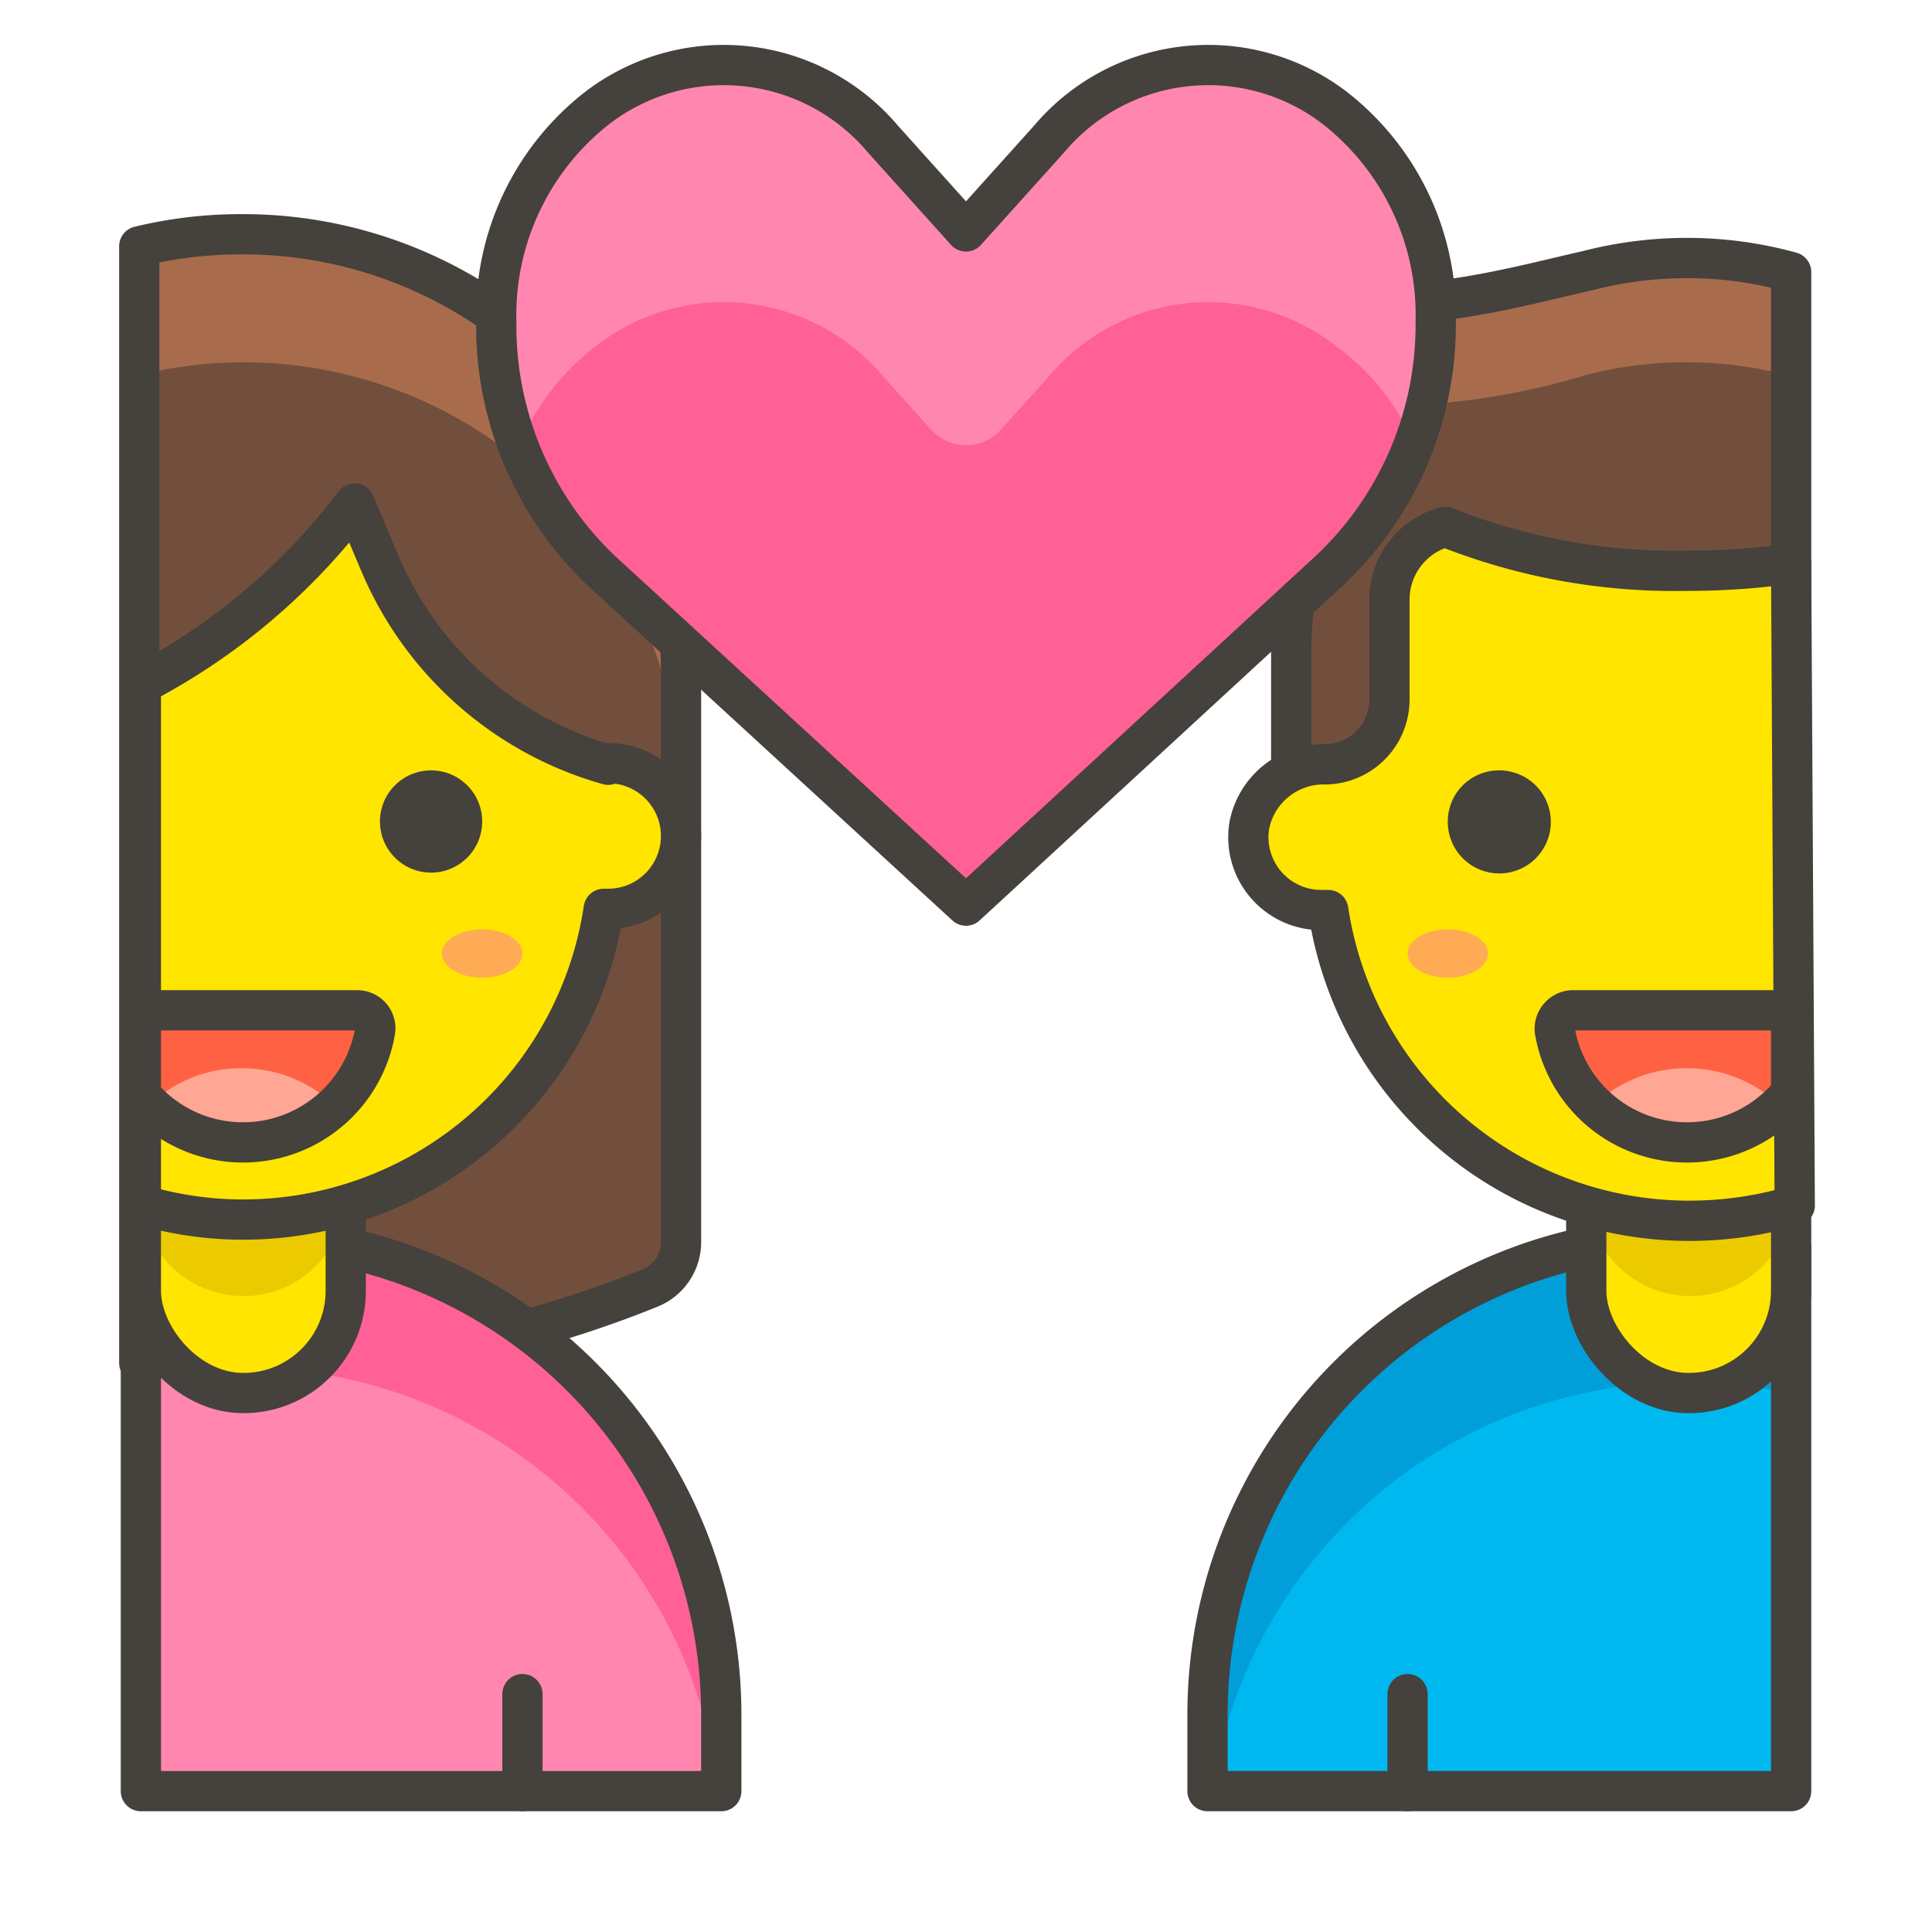<svg id="Icons" xmlns="http://www.w3.org/2000/svg" viewBox="0 0 48 48"><defs><style>.cls-1{fill:#00b8f0;}.cls-2{fill:#009fd9;}.cls-3{fill:none;}.cls-3,.cls-8,.cls-9{stroke:#45413c;stroke-linecap:round;stroke-linejoin:round;}.cls-4,.cls-8{fill:#ffe500;}.cls-5{fill:#ebcb00;}.cls-6{fill:#724f3d;}.cls-7{fill:#a86c4d;}.cls-9{fill:#45413c;}.cls-10{fill:#ffaa54;}.cls-11{fill:#ff6242;}.cls-12{fill:#ffa694;}.cls-13{fill:#ff87af;}.cls-14{fill:#ff6196;}</style></defs><title>291-couple-with-heart-woman-man-1</title><path id="_Path_" data-name="&lt;Path&gt;" class="cls-1" d="M44.5,31a12.23,12.23,0,0,0-2.59-.28A11.88,11.88,0,0,0,30,42.6v1.9H44.5Z"/><path id="_Path_2" data-name="&lt;Path&gt;" class="cls-2" d="M41.91,30.72A11.88,11.88,0,0,0,30,42.6v1.9h.12A11.89,11.89,0,0,1,41.91,34.34a11.62,11.62,0,0,1,2.59.29V31A12.23,12.23,0,0,0,41.91,30.72Z"/><path id="_Path_3" data-name="&lt;Path&gt;" class="cls-3" d="M44.5,31a12.23,12.23,0,0,0-2.59-.28A11.88,11.88,0,0,0,30,42.6v1.9H44.5Z"/><rect id="_Rectangle_" data-name="&lt;Rectangle&gt;" class="cls-4" x="39.41" y="26.67" width="5.09" height="7.94" rx="2.54" ry="2.54"/><path id="_Path_4" data-name="&lt;Path&gt;" class="cls-5" d="M42,26.67a2.55,2.55,0,0,0-2.55,2.54v.6a2.55,2.55,0,0,0,5.09,0v-.59A2.55,2.55,0,0,0,42,26.67Z"/><rect id="_Rectangle_2" data-name="&lt;Rectangle&gt;" class="cls-3" x="39.41" y="26.67" width="5.09" height="7.94" rx="2.54" ry="2.54"/><path id="_Path_5" data-name="&lt;Path&gt;" class="cls-6" d="M44.5,6.76a9.69,9.69,0,0,0-2.59-.35,9.91,9.91,0,0,0-2.45.31c-1.85.42-4.27,1.12-6.46.7a4.15,4.15,0,0,0,.84,3.21,9.75,9.75,0,0,0-1.76,5.6v5.14H44.5Z"/><g id="_Group_" data-name="&lt;Group&gt;"><path id="_Path_6" data-name="&lt;Path&gt;" class="cls-7" d="M41.91,6.41a9.91,9.91,0,0,0-2.45.31c-1.85.42-4.27,1.12-6.46.7a4.55,4.55,0,0,0,.46,2.65,17.81,17.81,0,0,0,6-.77A9.91,9.91,0,0,1,41.91,9a9.69,9.69,0,0,1,2.59.35V6.76A9.69,9.69,0,0,0,41.91,6.41Z"/></g><path id="_Path_7" data-name="&lt;Path&gt;" class="cls-3" d="M44.5,6.76a9.69,9.69,0,0,0-2.59-.35,9.91,9.91,0,0,0-2.45.31c-1.85.42-4.27,1.12-6.46.7a4.15,4.15,0,0,0,.84,3.21,9.75,9.75,0,0,0-1.76,5.6v5.14H44.5Z"/><path id="_Path_8" data-name="&lt;Path&gt;" class="cls-8" d="M44.5,14a18,18,0,0,1-2.59.18,15.34,15.34,0,0,1-6-1.09,1.87,1.87,0,0,0-1.39,1.81v2.49a1.61,1.61,0,0,1-1.6,1.6,1.88,1.88,0,0,0-1.88,1.51,1.81,1.81,0,0,0,1.79,2.11H33a9.07,9.07,0,0,0,9,7.72,9.22,9.22,0,0,0,2.59-.38Z"/><path id="_Path_9" data-name="&lt;Path&gt;" class="cls-9" d="M36.47,20.41a.78.78,0,1,0,.77-.77A.77.77,0,0,0,36.47,20.41Z"/><line id="_Path_10" data-name="&lt;Path&gt;" class="cls-3" x1="34.97" y1="44.5" x2="34.97" y2="42.09"/><ellipse id="_Ellipse_" data-name="&lt;Ellipse&gt;" class="cls-10" cx="35.97" cy="23.69" rx="1" ry="0.6"/><path id="_Path_11" data-name="&lt;Path&gt;" class="cls-11" d="M44.5,25.1H39.07a.46.46,0,0,0-.44.51,3.33,3.33,0,0,0,5.87,1.54Z"/><path id="_Path_12" data-name="&lt;Path&gt;" class="cls-12" d="M41.91,26.54a3.32,3.32,0,0,0-2.31.92,3.36,3.36,0,0,0,4.62,0A3.34,3.34,0,0,0,41.91,26.54Z"/><path id="_Path_13" data-name="&lt;Path&gt;" class="cls-3" d="M44.5,25.1H39.07a.46.46,0,0,0-.44.51,3.33,3.33,0,0,0,5.87,1.54Z"/><path id="_Path_14" data-name="&lt;Path&gt;" class="cls-6" d="M6,5.82H6a10.7,10.7,0,0,0-2.54.3V33.86A27.06,27.06,0,0,0,16.15,32a1.23,1.23,0,0,0,.77-1.14V16.69A10.88,10.88,0,0,0,6,5.82Z"/><path id="_Path_15" data-name="&lt;Path&gt;" class="cls-7" d="M6,5.82H6a10.7,10.7,0,0,0-2.54.3v3.2A10.7,10.7,0,0,1,6,9H6A10.88,10.88,0,0,1,16.92,19.89v-3.2A10.88,10.88,0,0,0,6,5.82Z"/><path id="_Path_16" data-name="&lt;Path&gt;" class="cls-3" d="M6,5.82H6a10.7,10.7,0,0,0-2.54.3V33.86A27.06,27.06,0,0,0,16.15,32a1.23,1.23,0,0,0,.77-1.14V16.69A10.88,10.88,0,0,0,6,5.82Z"/><path id="_Path_17" data-name="&lt;Path&gt;" class="cls-13" d="M6,30.72A11.84,11.84,0,0,0,3.5,31V44.5H17.92V42.6A11.88,11.88,0,0,0,6,30.72Z"/><path id="_Path_18" data-name="&lt;Path&gt;" class="cls-14" d="M6,30.72A11.84,11.84,0,0,0,3.5,31v3.26A11.86,11.86,0,0,1,17.85,44.5h.07V42.6A11.88,11.88,0,0,0,6,30.72Z"/><path id="_Path_19" data-name="&lt;Path&gt;" class="cls-3" d="M6,30.72A11.84,11.84,0,0,0,3.5,31V44.5H17.92V42.6A11.88,11.88,0,0,0,6,30.72Z"/><rect id="_Rectangle_3" data-name="&lt;Rectangle&gt;" class="cls-4" x="3.5" y="26.67" width="5.09" height="7.94" rx="2.54" ry="2.54"/><path id="_Path_20" data-name="&lt;Path&gt;" class="cls-5" d="M6,26.67A2.54,2.54,0,0,0,3.5,29.21v.6a2.55,2.55,0,0,0,5.09,0v-.59A2.55,2.55,0,0,0,6,26.67Z"/><rect id="_Rectangle_4" data-name="&lt;Rectangle&gt;" class="cls-3" x="3.5" y="26.67" width="5.09" height="7.94" rx="2.54" ry="2.54"/><path id="_Path_21" data-name="&lt;Path&gt;" class="cls-8" d="M15.11,19a8.73,8.73,0,0,1-5.67-5l-.63-1.49A15.84,15.84,0,0,1,3.5,17V29.93A8.92,8.92,0,0,0,6,30.3a9.06,9.06,0,0,0,9-7.72h.11a1.81,1.81,0,1,0,0-3.62Z"/><path id="_Path_22" data-name="&lt;Path&gt;" class="cls-9" d="M11.48,20.41a.77.77,0,1,1-.77-.77A.77.77,0,0,1,11.48,20.41Z"/><line id="_Path_23" data-name="&lt;Path&gt;" class="cls-3" x1="12.98" y1="44.5" x2="12.98" y2="42.09"/><ellipse id="_Ellipse_2" data-name="&lt;Ellipse&gt;" class="cls-10" cx="11.98" cy="23.69" rx="1" ry="0.6"/><path id="_Path_24" data-name="&lt;Path&gt;" class="cls-11" d="M9.22,25.26a.46.46,0,0,0-.34-.16H3.5v2.11a3.33,3.33,0,0,0,5.82-1.6A.45.45,0,0,0,9.22,25.26Z"/><path id="_Path_25" data-name="&lt;Path&gt;" class="cls-12" d="M6,26.54a3.31,3.31,0,0,0-2.3.92,3.35,3.35,0,0,0,4.61,0A3.32,3.32,0,0,0,6,26.54Z"/><path id="_Path_26" data-name="&lt;Path&gt;" class="cls-3" d="M9.22,25.26a.46.46,0,0,0-.34-.16H3.5v2.11a3.33,3.33,0,0,0,5.82-1.6A.45.45,0,0,0,9.22,25.26Z"/><g id="_Group_2" data-name="&lt;Group&gt;"><path class="cls-14" d="M33.16,2.68a5.17,5.17,0,0,0-7.1.78L24,5.75,21.94,3.46a5.17,5.17,0,0,0-7.1-.78A6.53,6.53,0,0,0,12.33,8a8.39,8.39,0,0,0,2.6,6.17L24,22.5l9.07-8.36A8.39,8.39,0,0,0,35.67,8,6.53,6.53,0,0,0,33.16,2.68Z"/><path class="cls-13" d="M14.84,8.57a5.17,5.17,0,0,1,7.1.78l1.2,1.33a1.16,1.16,0,0,0,1.72,0l1.2-1.33a5.17,5.17,0,0,1,7.1-.78,6,6,0,0,1,2,2.5A8.92,8.92,0,0,0,35.67,8a6.53,6.53,0,0,0-2.51-5.29,5.17,5.17,0,0,0-7.1.78L24,5.75,21.94,3.46a5.17,5.17,0,0,0-7.1-.78A6.53,6.53,0,0,0,12.33,8a8.92,8.92,0,0,0,.56,3.1A6,6,0,0,1,14.84,8.57Z"/><path class="cls-3" d="M33.16,2.68a5.17,5.17,0,0,0-7.1.78L24,5.75,21.94,3.46a5.17,5.17,0,0,0-7.1-.78A6.53,6.53,0,0,0,12.33,8a8.39,8.39,0,0,0,2.6,6.17L24,22.5l9.07-8.36A8.39,8.39,0,0,0,35.67,8,6.53,6.53,0,0,0,33.16,2.68Z"/></g></svg>